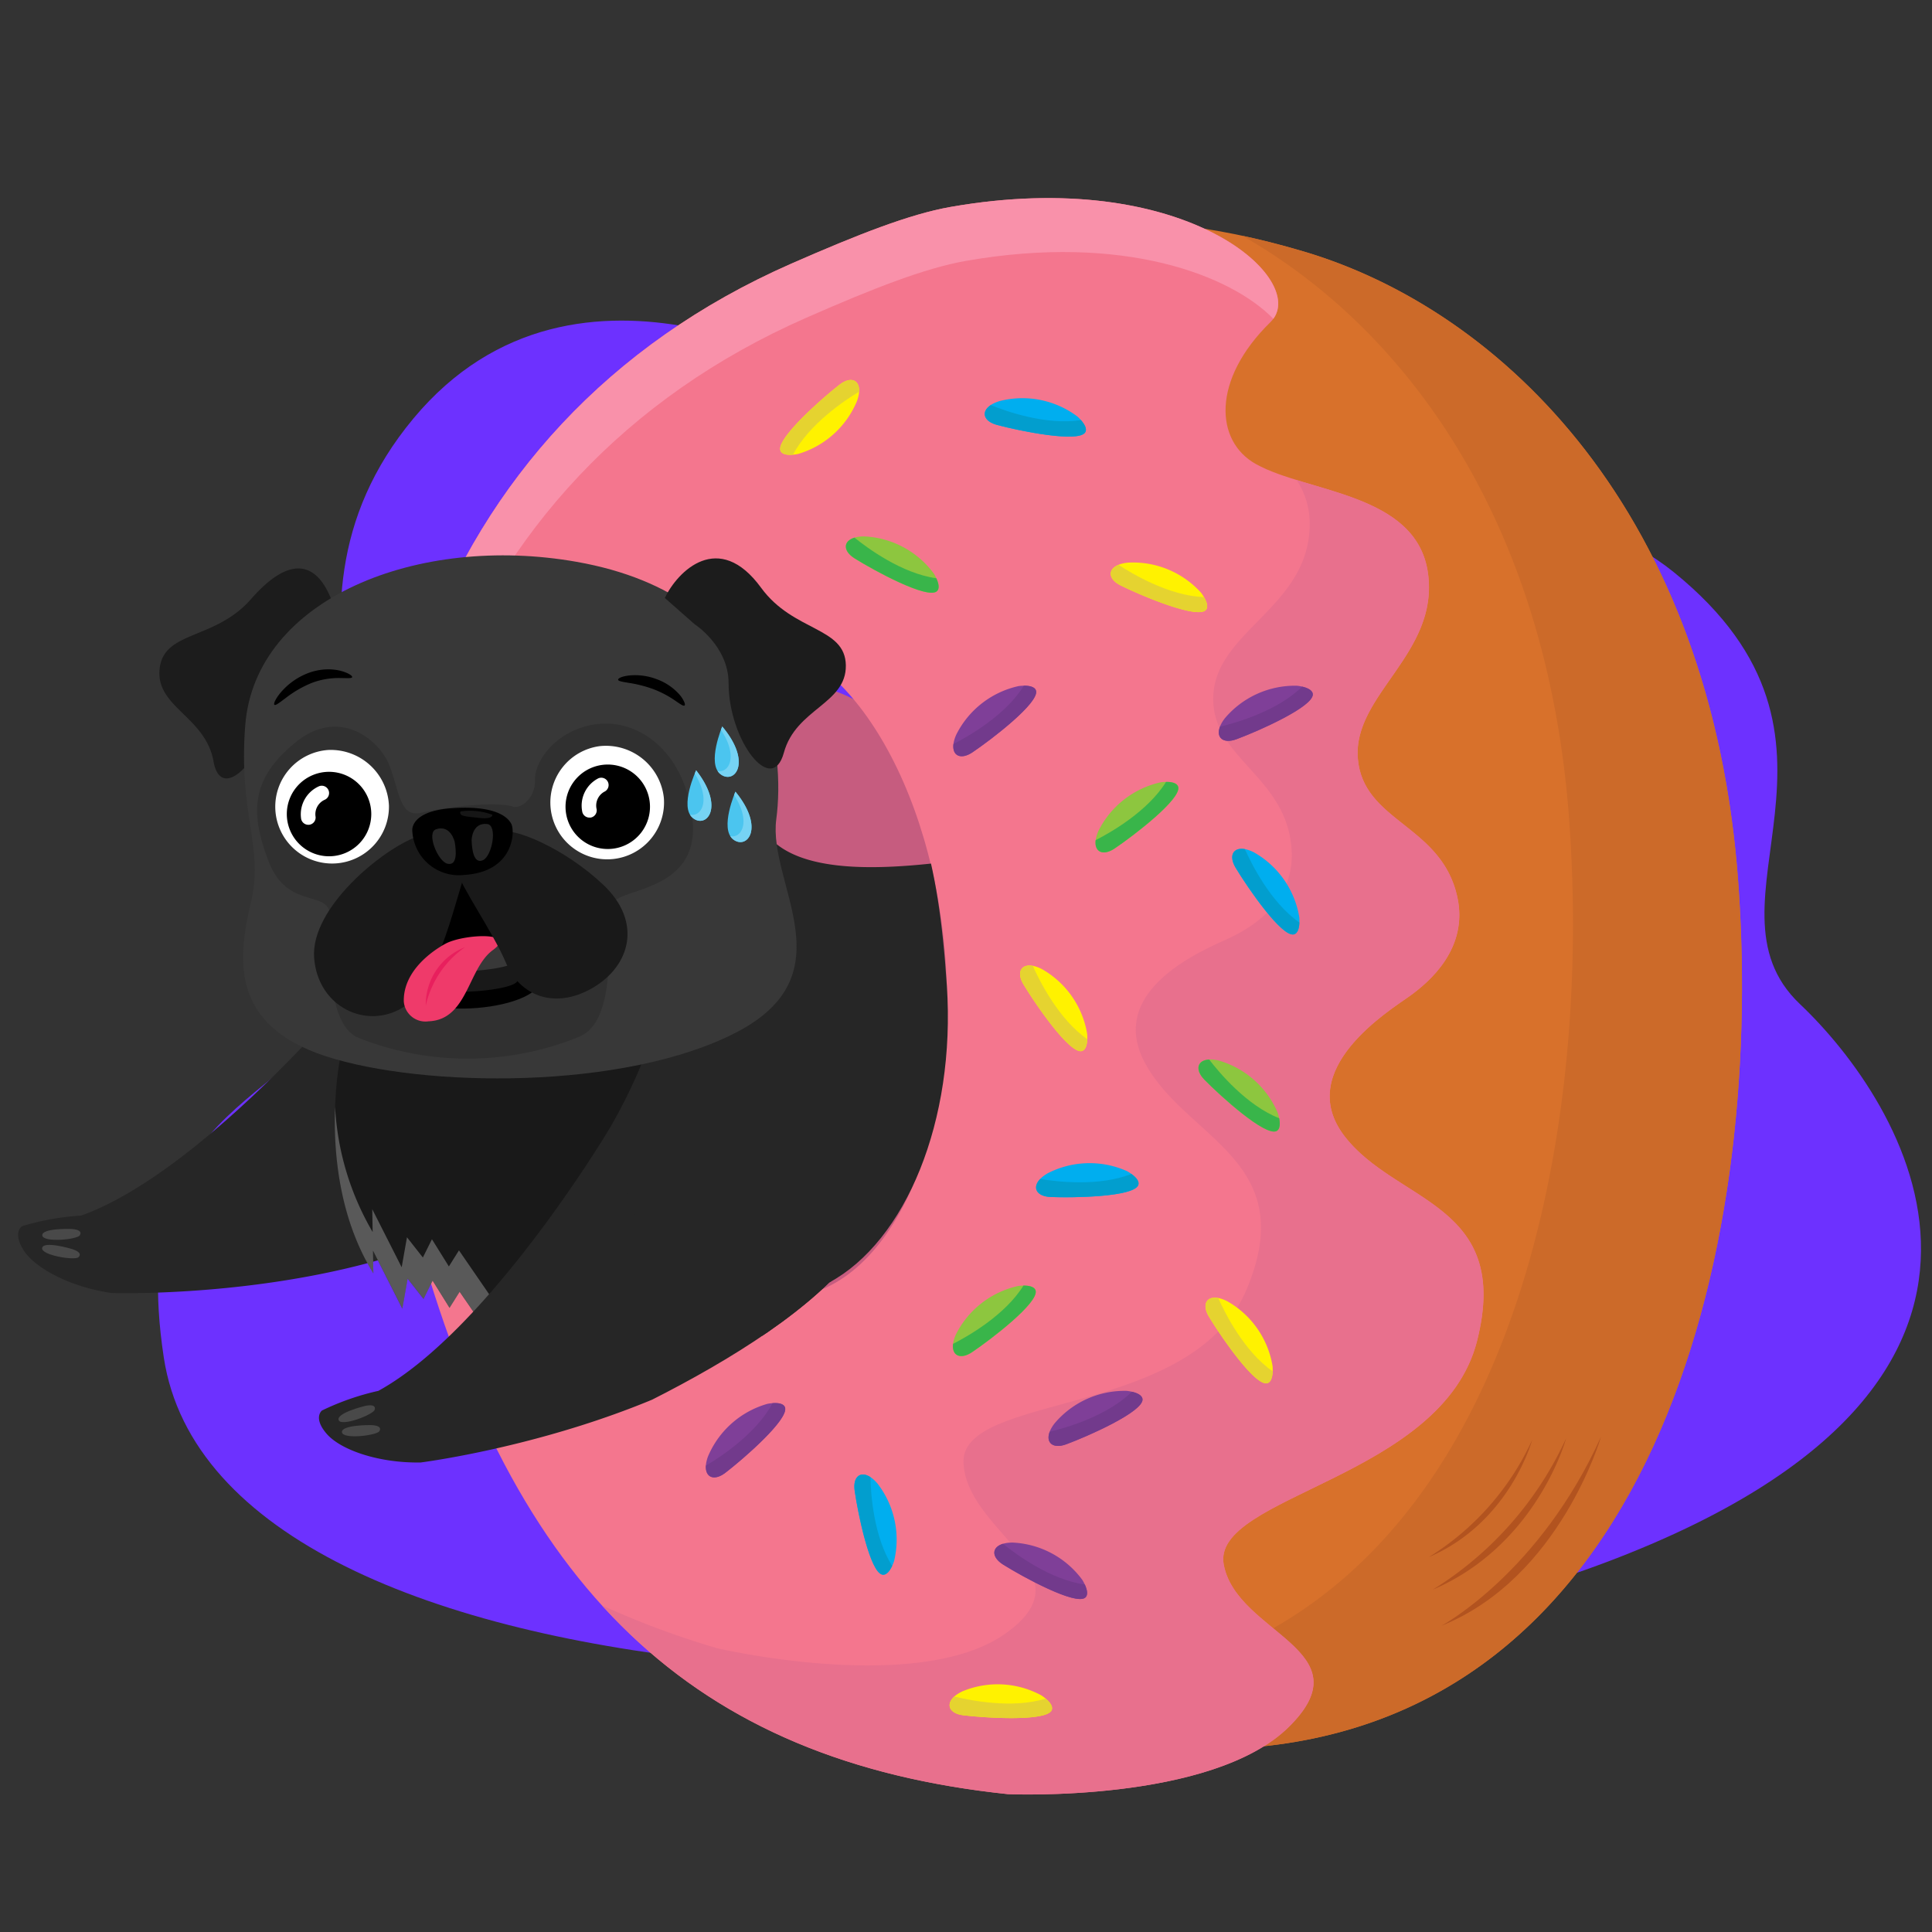 <svg xmlns="http://www.w3.org/2000/svg" xmlns:xlink="http://www.w3.org/1999/xlink" width="176" height="176" viewBox="0 0 176 176">
  <rect x="0" y="0" width="176" height="176" fill="#333333" stroke="none"/>
  <defs>
    <clipPath id="clip-path">
      <path id="Trazado_37035" data-name="Trazado 37035" d="M246.035,237.368c-.779-11.758-2.648-17.886-8.194-25.712l1.3-2.54-4.168-6.408-12.939-7.332-3.88,4.226s-8.932-6.469-28.258-1.358l-3.957-1.99-7.377,4.231-8.839,5,2.9,8.606,4.769,5.6,1.6,5.344s-3.792,10.658-1.8,13.321a53.817,53.817,0,0,1,3.884,6.328l-14.7,11.714s-5.509.388-6.327,2.438.028,6.277,5.317,8.088,25.31-1.606,25.31-1.606l4.642,3.614-4.861,4.891s-7.1.953-6.217,2.4,3.372,4.947,7.121,5.673,11.093.415,11.093.415,22.672-7.955,32.874-17.9C242.269,260.66,246.853,249.707,246.035,237.368Z" transform="translate(-159.779 -195.376)" fill="none"/>
    </clipPath>
  </defs>
  <g id="Grupo_34407" data-name="Grupo 34407" transform="translate(-96 -160)">
    <rect id="Rectángulo_3733" data-name="Rectángulo 3733" width="176" height="176" transform="translate(96 160)" fill="none"/>
    <g id="Grupo_34406" data-name="Grupo 34406" transform="translate(-63.779 150.641)">
      <path id="Trazado_36961" data-name="Trazado 36961" d="M314.965,96.277s-23.87-15.016-38.914,3.08.975,37.5-4.437,50.246-21.969,11.137-18.295,35.285c4.985,32.76,88.214,35.041,131.6,18.573s26.732-41.973,17.452-50.765c-9.713-9.2,7.434-24-11.468-39.327C375.04,100.5,344.186,112.327,314.965,96.277Z" transform="translate(-78.619 -51.865)" fill="#6d31ff"/>
      <path id="Trazado_36962" data-name="Trazado 36962" d="M549.352,41.109s8.881-4.152,26.8,1.214,37.09,23.686,39.483,57.639-7.988,76.37-45.418,78.675-51.439-16.5-51.439-16.5Z" transform="translate(-297.49 -10.019)" fill="#d8712b"/>
      <path id="Trazado_36963" data-name="Trazado 36963" d="M670.161,105.892c-2.392-33.953-21.568-52.273-39.482-57.639-2.019-.6-3.922-1.088-5.712-1.47,14.585,8.294,27.834,25.623,29.8,53.467,2.393,33.953-7.988,76.37-45.418,78.675a85.9,85.9,0,0,1-24.3-1.714c8.183,4.4,21.027,8.507,39.7,7.356C662.173,182.262,672.553,139.845,670.161,105.892Z" transform="translate(-352.021 -15.948)" fill="#cc6a29"/>
      <ellipse id="Elipse_719" data-name="Elipse 719" cx="16.547" cy="28.625" rx="16.547" ry="28.625" transform="translate(215.651 72.464) rotate(-2.389)" fill="#c65c7f"/>
      <path id="Trazado_36964" data-name="Trazado 36964" d="M444.445,51.64c-3.752-2.079-4.064-7.681,1.316-12.939,3.724-3.64-7.489-14.289-29.139-10.493-3.72.652-8.427,2.5-14.522,5.172-33.367,14.654-44.539,49.95-34.3,87.8,8.921,32.965,25.355,48.617,54.059,51.624,0,0,18.57.829,25.6-6.153s-4.777-8.459-5.957-14.75,19.9-7.839,23.076-20.394-7.366-12.52-12.072-18.64,4.224-11.526,5.979-12.8,5.329-4.311,4.289-9.015c-1.455-6.581-8.6-6.8-9.058-12.609s7.4-9.547,6.391-16.859S449.189,54.268,444.445,51.64Zm-28.5,42.878c1.883,16.52-3.962,31.25-13.055,32.9s-17.99-10.4-19.873-26.923,3.962-31.25,13.055-32.9S414.059,78,415.942,94.518Z" transform="translate(-170.245 0)" fill="#f4768e"/>
      <g id="Grupo_34372" data-name="Grupo 34372" transform="translate(193.895 27.401)">
        <path id="Trazado_36965" data-name="Trazado 36965" d="M403.489,38.3c6.1-2.677,10.8-4.52,14.522-5.173C432.4,30.6,442.174,34.457,446.023,38.4c2.861-3.889-8.321-13.885-29.4-10.189-3.72.652-8.427,2.5-14.522,5.172-33.367,14.654-44.539,49.95-34.3,87.8q.559,2.067,1.16,4.04C359.128,87.7,370.38,52.837,403.489,38.3Z" transform="translate(-364.141 -27.401)" fill="#f991aa"/>
      </g>
      <g id="Grupo_34373" data-name="Grupo 34373" transform="translate(214.62 53.087)">
        <path id="Trazado_36966" data-name="Trazado 36966" d="M544.428,172.423a7.154,7.154,0,0,1,1.193,4.1c-.068,7.383-8.383,9.6-8.771,15.4s6.639,7.349,7.12,14.1c.344,4.823-3.631,7.143-5.552,8.072s-11.536,4.585-7.773,11.484,14.19,8.83,9.223,20.593-26.033,9.358-25.781,15.769S525.8,272,517.831,277.558s-26.207,1.283-26.207,1.283a79.441,79.441,0,0,1-10.471-3.9c9.153,10.067,21.222,15.541,37,17.194,0,0,18.57.829,25.6-6.153s-4.776-8.459-5.957-14.75,19.9-7.839,23.076-20.394-7.366-12.52-12.072-18.64,4.224-11.526,5.979-12.8,5.329-4.311,4.289-9.015c-1.455-6.581-8.595-6.8-9.058-12.609s7.4-9.547,6.391-16.859C555.615,175.2,549.378,173.952,544.428,172.423Z" transform="translate(-481.153 -172.423)" fill="#e8708d"/>
      </g>
      <g id="Grupo_34392" data-name="Grupo 34392" transform="translate(224.079 43.975)">
        <g id="Grupo_34374" data-name="Grupo 34374" transform="translate(22.543 27.852)">
          <path id="Trazado_36967" data-name="Trazado 36967" d="M662.1,282.7a8.35,8.35,0,0,1,5.685-4.436s1.408-.216,1.586.417c.307,1.1-4.02,4.42-5.786,5.611C662.284,285.173,661.357,284.378,662.1,282.7Z" transform="translate(-661.836 -278.231)" fill="#7f3f98"/>
          <path id="Trazado_36968" data-name="Trazado 36968" d="M668.265,278.232c-1.671,2.7-5.088,4.632-6.413,5.309-.136,1.075.675,1.47,1.735.755,1.766-1.191,6.092-4.514,5.786-5.611C669.264,278.3,668.691,278.227,668.265,278.232Z" transform="translate(-661.837 -278.232)" fill="#723a8c"/>
        </g>
        <g id="Grupo_34375" data-name="Grupo 34375" transform="translate(0 93.199)">
          <path id="Trazado_36969" data-name="Trazado 36969" d="M534.762,652.028a8.35,8.35,0,0,1,5.4-4.776s1.392-.3,1.608.319c.373,1.076-3.741,4.659-5.43,5.955C535.1,654.484,534.122,653.746,534.762,652.028Z" transform="translate(-534.56 -647.179)" fill="#7f3f98"/>
          <path id="Trazado_36970" data-name="Trazado 36970" d="M540.64,647.189c-1.5,2.8-4.794,4.936-6.075,5.692-.07,1.082.764,1.426,1.778.647,1.69-1.3,5.8-4.88,5.43-5.955C541.641,647.19,541.065,647.157,540.64,647.189Z" transform="translate(-534.561 -647.179)" fill="#723a8c"/>
        </g>
        <g id="Grupo_34376" data-name="Grupo 34376" transform="translate(30.085 71.332)">
          <path id="Trazado_36971" data-name="Trazado 36971" d="M705.488,524.647a8.349,8.349,0,0,1,7.208-.192s1.261.662,1.028,1.278c-.4,1.065-5.859,1.169-7.987,1.078C704.168,526.744,703.895,525.554,705.488,524.647Z" transform="translate(-704.419 -523.717)" fill="#00aeef"/>
          <path id="Trazado_36972" data-name="Trazado 36972" d="M713.1,529.328c-2.947,1.179-6.845.7-8.312.462-.749.784-.33,1.583.948,1.638,2.128.091,7.582-.013,7.987-1.078C713.869,529.972,713.449,529.577,713.1,529.328Z" transform="translate(-704.42 -528.334)" fill="#029ece"/>
        </g>
        <g id="Grupo_34377" data-name="Grupo 34377" transform="translate(47.951 42.709)">
          <path id="Trazado_36973" data-name="Trazado 36973" d="M807.274,362.438a8.349,8.349,0,0,1,4.13,5.911s.142,1.418-.5,1.561c-1.112.249-4.2-4.247-5.3-6.073C804.8,362.491,805.64,361.607,807.274,362.438Z" transform="translate(-805.294 -362.116)" fill="#00aeef"/>
          <path id="Trazado_36974" data-name="Trazado 36974" d="M811.414,368.83c-2.607-1.811-4.358-5.325-4.964-6.684-1.067-.193-1.5.6-.845,1.693,1.1,1.826,4.187,6.322,5.3,6.073C811.3,369.824,811.4,369.255,811.414,368.83Z" transform="translate(-805.294 -362.117)" fill="#029ece"/>
        </g>
        <g id="Grupo_34378" data-name="Grupo 34378" transform="translate(45.518 83.601)">
          <path id="Trazado_36975" data-name="Trazado 36975" d="M793.534,593.313a8.349,8.349,0,0,1,4.13,5.911s.142,1.418-.5,1.561c-1.111.249-4.2-4.247-5.3-6.073C791.056,593.366,791.9,592.482,793.534,593.313Z" transform="translate(-791.554 -592.991)" fill="#fff200"/>
          <path id="Trazado_36976" data-name="Trazado 36976" d="M797.674,599.7c-2.607-1.811-4.358-5.325-4.964-6.684-1.067-.193-1.5.6-.845,1.693,1.1,1.826,4.187,6.321,5.3,6.073C797.558,600.7,797.657,600.13,797.674,599.7Z" transform="translate(-791.554 -592.992)" fill="#e5d330"/>
        </g>
        <g id="Grupo_34379" data-name="Grupo 34379" transform="translate(25.407 1.66)">
          <path id="Trazado_36977" data-name="Trazado 36977" d="M679.349,130.614A8.35,8.35,0,0,1,686.426,132s1.086.922.724,1.471c-.627.951-5.973-.138-8.03-.691C677.6,132.372,677.6,131.151,679.349,130.614Z" transform="translate(-678.007 -130.349)" fill="#00aeef"/>
          <path id="Trazado_36978" data-name="Trazado 36978" d="M686.767,135.246c-3.134.507-6.834-.806-8.213-1.363-.9.6-.668,1.473.568,1.805,2.057.553,7.4,1.641,8.03.691C687.373,136.042,687.049,135.564,686.767,135.246Z" transform="translate(-678.008 -133.257)" fill="#029ece"/>
        </g>
        <g id="Grupo_34380" data-name="Grupo 34380" transform="translate(36.886 16.622)">
          <path id="Trazado_36979" data-name="Trazado 36979" d="M744.378,214.844a8.349,8.349,0,0,1,6.669,2.743s.885,1.116.422,1.584c-.8.81-5.831-1.3-7.74-2.248C742.321,216.226,742.553,215.027,744.378,214.844Z" transform="translate(-742.819 -214.827)" fill="#fff200"/>
          <path id="Trazado_36980" data-name="Trazado 36980" d="M751.314,218.984c-3.172-.115-6.544-2.127-7.788-2.943-1,.414-.943,1.314.2,1.881,1.909.945,6.939,3.058,7.74,2.248C751.754,219.883,751.53,219.352,751.314,218.984Z" transform="translate(-742.82 -215.826)" fill="#e5d330"/>
        </g>
        <g id="Grupo_34381" data-name="Grupo 34381" transform="translate(6.774)">
          <path id="Trazado_36981" data-name="Trazado 36981" d="M579.8,122.895a8.349,8.349,0,0,1-5.363,4.821s-1.39.314-1.611-.306c-.383-1.073,3.7-4.689,5.38-6C579.449,120.442,580.429,121.171,579.8,122.895Z" transform="translate(-572.805 -120.978)" fill="#fff200"/>
          <path id="Trazado_36982" data-name="Trazado 36982" d="M573.967,127.784c1.479-2.809,4.753-4.976,6.028-5.743.061-1.082-.776-1.419-1.784-.632-1.678,1.311-5.763,4.928-5.38,6C572.966,127.79,573.542,127.819,573.967,127.784Z" transform="translate(-572.805 -120.978)" fill="#e5d330"/>
        </g>
        <g id="Grupo_34382" data-name="Grupo 34382" transform="translate(13.53 99.708)">
          <path id="Trazado_36983" data-name="Trazado 36983" d="M613.059,684.757a8.35,8.35,0,0,1,1.512,7.051s-.419,1.361-1.067,1.245c-1.121-.2-2.224-5.545-2.526-7.653C610.756,683.844,611.876,683.357,613.059,684.757Z" transform="translate(-610.95 -683.93)" fill="#00aeef"/>
          <path id="Trazado_36984" data-name="Trazado 36984" d="M614.394,692.254c-1.7-2.681-1.949-6.6-1.98-8.086-.908-.592-1.617-.034-1.436,1.232.3,2.108,1.4,7.451,2.526,7.653C613.9,693.125,614.213,692.64,614.394,692.254Z" transform="translate(-610.95 -683.931)" fill="#029ece"/>
        </g>
        <g id="Grupo_34383" data-name="Grupo 34383" transform="translate(31.216 92.081)">
          <path id="Trazado_36985" data-name="Trazado 36985" d="M711.351,643.841a8.35,8.35,0,0,1,6.572-2.967s1.419.122,1.442.78c.039,1.138-4.95,3.346-6.947,4.086C710.945,646.285,710.233,645.293,711.351,643.841Z" transform="translate(-710.803 -640.867)" fill="#7f3f98"/>
          <path id="Trazado_36986" data-name="Trazado 36986" d="M718.4,641.345c-2.261,2.228-6.038,3.3-7.485,3.644-.386,1.013.309,1.588,1.508,1.143,2-.74,6.986-2.948,6.947-4.086C719.352,641.643,718.812,641.441,718.4,641.345Z" transform="translate(-710.804 -641.26)" fill="#723a8c"/>
        </g>
        <g id="Grupo_34384" data-name="Grupo 34384" transform="translate(28.629 53.34)">
          <path id="Trazado_36987" data-name="Trazado 36987" d="M698.18,422.456a8.349,8.349,0,0,1,4.13,5.911s.142,1.418-.5,1.561c-1.111.249-4.2-4.247-5.3-6.073C695.7,422.509,696.546,421.625,698.18,422.456Z" transform="translate(-696.2 -422.134)" fill="#fff200"/>
          <path id="Trazado_36988" data-name="Trazado 36988" d="M702.32,428.848c-2.607-1.811-4.358-5.325-4.964-6.684-1.067-.193-1.5.6-.845,1.693,1.1,1.826,4.187,6.321,5.3,6.073C702.2,429.842,702.3,429.273,702.32,428.848Z" transform="translate(-696.2 -422.135)" fill="#e5d330"/>
        </g>
        <g id="Grupo_34385" data-name="Grupo 34385" transform="translate(26.281 105.908)">
          <path id="Trazado_36989" data-name="Trazado 36989" d="M684.6,718.937a8.349,8.349,0,0,1,6.36,3.4s.769,1.2.262,1.619c-.878.725-5.671-1.881-7.475-3.012C682.416,720.107,682.767,718.937,684.6,718.937Z" transform="translate(-682.944 -718.937)" fill="#7f3f98"/>
          <path id="Trazado_36990" data-name="Trazado 36990" d="M691.187,723.276c-3.144-.433-6.3-2.772-7.454-3.708-1.038.312-1.07,1.213.014,1.892,1.8,1.131,6.6,3.737,7.475,3.012C691.534,724.214,691.364,723.663,691.187,723.276Z" transform="translate(-682.945 -719.456)" fill="#723a8c"/>
        </g>
        <g id="Grupo_34386" data-name="Grupo 34386" transform="translate(35.497 36.612)">
          <path id="Trazado_36991" data-name="Trazado 36991" d="M735.239,332.162a8.349,8.349,0,0,1,5.685-4.436s1.408-.216,1.585.417c.307,1.1-4.019,4.42-5.785,5.611C735.422,334.633,734.5,333.837,735.239,332.162Z" transform="translate(-734.974 -327.691)" fill="#8dc63f"/>
          <path id="Trazado_36992" data-name="Trazado 36992" d="M741.4,327.692c-1.671,2.7-5.088,4.632-6.413,5.309-.137,1.075.675,1.47,1.735.755,1.766-1.191,6.092-4.514,5.785-5.611C742.4,327.755,741.829,327.687,741.4,327.692Z" transform="translate(-734.975 -327.691)" fill="#39b54a"/>
        </g>
        <g id="Grupo_34387" data-name="Grupo 34387" transform="translate(22.506 82.497)">
          <path id="Trazado_36993" data-name="Trazado 36993" d="M661.891,591.23a8.35,8.35,0,0,1,5.685-4.435s1.408-.216,1.586.417c.307,1.1-4.02,4.42-5.785,5.611C662.074,593.7,661.147,592.906,661.891,591.23Z" transform="translate(-661.626 -586.759)" fill="#8dc63f"/>
          <path id="Trazado_36994" data-name="Trazado 36994" d="M668.055,586.76c-1.671,2.7-5.088,4.632-6.413,5.309-.136,1.075.675,1.47,1.735.755,1.766-1.191,6.092-4.514,5.785-5.611C669.054,586.824,668.481,586.755,668.055,586.76Z" transform="translate(-661.627 -586.76)" fill="#39b54a"/>
        </g>
        <g id="Grupo_34388" data-name="Grupo 34388" transform="translate(12.753 14.249)">
          <path id="Trazado_36995" data-name="Trazado 36995" d="M608.219,201.428a8.35,8.35,0,0,1,6.365,3.39s.77,1.2.263,1.618c-.877.727-5.673-1.874-7.479-3C606.036,202.6,606.386,201.43,608.219,201.428Z" transform="translate(-606.564 -201.428)" fill="#8dc63f"/>
          <path id="Trazado_36996" data-name="Trazado 36996" d="M614.811,205.763c-3.145-.429-6.3-2.764-7.458-3.7-1.038.313-1.068,1.214.016,1.892,1.806,1.129,6.6,3.729,7.479,3C615.159,206.7,614.989,206.15,614.811,205.763Z" transform="translate(-606.565 -201.951)" fill="#39b54a"/>
        </g>
        <g id="Grupo_34389" data-name="Grupo 34389" transform="translate(44.874 61.899)">
          <path id="Trazado_36997" data-name="Trazado 36997" d="M789.765,470.558a8.349,8.349,0,0,1,5.389,4.791s.467,1.346-.124,1.635c-1.023.5-5.073-3.156-6.563-4.677C787.368,471.185,787.983,470.129,789.765,470.558Z" transform="translate(-787.919 -470.461)" fill="#8dc63f"/>
          <path id="Trazado_36998" data-name="Trazado 36998" d="M795.275,475.829c-2.956-1.156-5.475-4.168-6.379-5.349-1.082.06-1.324.929-.429,1.843,1.49,1.522,5.54,5.177,6.563,4.677C795.393,476.823,795.357,476.248,795.275,475.829Z" transform="translate(-787.919 -470.477)" fill="#39b54a"/>
        </g>
        <g id="Grupo_34390" data-name="Grupo 34390" transform="translate(22.206 118.812)">
          <path id="Trazado_36999" data-name="Trazado 36999" d="M661.1,792.44a8.349,8.349,0,0,1,7.2.372s1.206.759.925,1.354c-.487,1.03-5.932.707-8.047.451C659.622,794.427,659.443,793.219,661.1,792.44Z" transform="translate(-659.933 -791.791)" fill="#fff200"/>
          <path id="Trazado_37000" data-name="Trazado 37000" d="M668.689,798.3c-3.03.945-6.879.168-8.323-.189-.807.723-.453,1.553.817,1.707,2.114.257,7.56.579,8.047-.45C669.4,799,669.014,798.574,668.689,798.3Z" transform="translate(-659.934 -796.991)" fill="#e5d330"/>
        </g>
        <g id="Grupo_34391" data-name="Grupo 34391" transform="translate(46.73 27.852)">
          <path id="Trazado_37001" data-name="Trazado 37001" d="M798.947,281.2a8.35,8.35,0,0,1,6.572-2.967s1.419.122,1.442.78c.039,1.138-4.95,3.346-6.947,4.086C798.541,283.649,797.828,282.657,798.947,281.2Z" transform="translate(-798.399 -278.232)" fill="#7f3f98"/>
          <path id="Trazado_37002" data-name="Trazado 37002" d="M805.992,278.709c-2.261,2.228-6.038,3.3-7.485,3.644-.387,1.013.309,1.588,1.508,1.143,2-.74,6.986-2.948,6.947-4.086C806.948,279.007,806.407,278.8,805.992,278.709Z" transform="translate(-798.4 -278.624)" fill="#723a8c"/>
        </g>
      </g>
      <g id="Grupo_34400" data-name="Grupo 34400" transform="translate(159.779 57.152)">
        <g id="Grupo_34399" data-name="Grupo 34399" transform="translate(0)" clip-path="url(#clip-path)">
          <g id="Grupo_34395" data-name="Grupo 34395" transform="translate(1.649 23.459)">
            <path id="Trazado_37003" data-name="Trazado 37003" d="M211.04,436.583s-13.6,16.246-24.46,20.142a23.572,23.572,0,0,0-5.361.956s-.929.512.088,2.16,4.244,3.395,8.048,3.936c0,0,26.442.9,39.983-10.777C229.338,453,225.7,435.017,211.04,436.583Z" transform="translate(-180.831 -417.241)" fill="#262626"/>
            <path id="Trazado_37004" data-name="Trazado 37004" d="M344.195,460.466s-2.23,10.978,3.045,19.51L347.2,477.9l2.68,5.289.484-2.731,1.448,1.843.826-1.665,1.542,2.478.92-1.465,3.245,4.719,15.161-11.106,1.027-13.957-.393-2.963Z" transform="translate(-314.876 -435.224)" fill="#191919"/>
            <path id="Trazado_37005" data-name="Trazado 37005" d="M373.445,477.523l-15.161,11.106-3.245-4.72-.92,1.465-1.542-2.478-.826,1.665-1.448-1.843-.484,2.731-2.68-5.29.036,2.078a25.208,25.208,0,0,1-3.423-11.407c-.145,3.98.3,10.024,3.489,15.176l-.036-2.078,2.68,5.289.484-2.731,1.448,1.843.826-1.665,1.542,2.478.92-1.465,3.245,4.719,15.161-11.106,1.027-13.957-.221-1.664Z" transform="translate(-314.877 -441.256)" fill="#fff" opacity="0.28"/>
            <path id="Trazado_37006" data-name="Trazado 37006" d="M361.958,504.162s-10.862,18.191-20.97,23.753a23.568,23.568,0,0,0-5.142,1.791s-.836.652.428,2.119,4.727,2.682,8.568,2.615c0,0,26.252-3.293,37.778-16.959C382.62,517.48,376.188,500.3,361.958,504.162Z" transform="translate(-308.167 -472.464)" fill="#262626"/>
            <path id="Trazado_37007" data-name="Trazado 37007" d="M486.963,367.523l-2.426-8a47.836,47.836,0,0,0,5.776-15.338,63.429,63.429,0,0,1,5.769-16.36,32.424,32.424,0,0,0,2.555,4.308c2.52,4,10.031,3.721,16.184,3.009a52.109,52.109,0,0,1,1.053,19.825c-1.505,11.224-7.691,18.247-17.034,23.571Z" transform="translate(-430.746 -327.824)" fill="#262626"/>
            <g id="Grupo_34393" data-name="Grupo 34393" transform="translate(29.185 56.767)">
              <path id="Trazado_37008" data-name="Trazado 37008" d="M347.923,648.417s-2.537.63-2.3,1.263,3.158-.5,3.284-.942C349.092,648.083,347.923,648.417,347.923,648.417Z" transform="translate(-345.608 -648.332)" fill="#494949"/>
              <path id="Trazado_37009" data-name="Trazado 37009" d="M349.929,658.5s-2.614-.02-2.541.651,3.182.3,3.415-.1C351.145,658.464,349.929,658.5,349.929,658.5Z" transform="translate(-347.072 -656.697)" fill="#494949"/>
            </g>
            <g id="Grupo_34394" data-name="Grupo 34394" transform="translate(2.188 40.7)">
              <path id="Trazado_37010" data-name="Trazado 37010" d="M195.824,557.618s-2.612-.087-2.557.586,3.173.386,3.416-.008C197.04,557.615,195.824,557.618,195.824,557.618Z" transform="translate(-193.251 -557.614)" fill="#494949"/>
              <path id="Trazado_37011" data-name="Trazado 37011" d="M195.808,566.174s-2.509-.734-2.623-.068,2.977,1.163,3.311.841C196.986,566.474,195.808,566.174,195.808,566.174Z" transform="translate(-193.183 -564.372)" fill="#494949"/>
            </g>
          </g>
          <g id="Grupo_34398" data-name="Grupo 34398" transform="translate(14.52 2.799)">
            <path id="Trazado_37012" data-name="Trazado 37012" d="M269.213,220.885c-.939-2.536-3.056-5.1-7.377-.173-3.3,3.762-7.946,2.837-8.317,6.344s4.18,4.329,4.912,8.436,5-.705,5.58-5.856a12.265,12.265,0,0,1,3.442-7.626Z" transform="translate(-253.498 -216.719)" fill="#1c1c1c"/>
            <path id="Trazado_37013" data-name="Trazado 37013" d="M326.936,211.771c-14.443-2.555-29.282,3.326-30.191,14.884-.641,8.148,1.71,11.087.532,16.07s-2.051,11.2,6.805,14.084,27.259,3.114,37.44-2.195,2.82-13.531,3.6-19.4S344.909,214.95,326.936,211.771Z" transform="translate(-288.924 -211.181)" fill="#383838"/>
            <path id="Trazado_37014" data-name="Trazado 37014" d="M318.672,305.853c-1.853.407-1.922-1.7-2.8-4.159s-4.59-5.539-8.6-2.278-4.224,6.3-2.467,10.863,5.637,2.42,5.6,5.084-.424,9.806,2.622,11a26.977,26.977,0,0,0,19.945-.064c4.091-1.512,2.285-11,3.233-12.309s8.018-1.091,7.191-7.713-5.7-9.6-9.98-8.232c-3.057.978-4.385,3.468-4.343,4.753.056,1.716-1.326,2.756-2.06,2.473S322.91,304.923,318.672,305.853Z" transform="translate(-294.851 -282.395)" fill="#303030"/>
            <path id="Trazado_37015" data-name="Trazado 37015" d="M381.345,383.078c-1.987,4.08,11.212,3.447,11.968.331s-5.952-10.315-6.783-10.014S382.491,379.523,381.345,383.078Z" transform="translate(-358.534 -344.656)"/>
            <path id="Trazado_37016" data-name="Trazado 37016" d="M395.969,421.262a1.5,1.5,0,0,0,1.209,1.6c1.325.261,5.413-.118,6.083-.778s.034-1.867.034-1.867Z" transform="translate(-370.733 -383.195)" fill="#191919"/>
            <path id="Trazado_37017" data-name="Trazado 37017" d="M395.121,410.816a1.5,1.5,0,0,0,1.2,1.61c1.323.27,5.414-.082,6.088-.737s.047-1.867.047-1.867Z" transform="translate(-370.034 -374.639)" fill="#383838"/>
            <path id="Trazado_37018" data-name="Trazado 37018" d="M323.552,316.284a5.178,5.178,0,1,1-5.533-5.06A5.305,5.305,0,0,1,323.552,316.284Z" transform="translate(-302.641 -293.495)" fill="#fff"/>
            <path id="Trazado_37019" data-name="Trazado 37019" d="M465.076,313.8a5.178,5.178,0,1,1-5.846-4.7A5.306,5.306,0,0,1,465.076,313.8Z" transform="translate(-419.122 -291.72)" fill="#fff"/>
            <path id="Trazado_37020" data-name="Trazado 37020" d="M470.047,322.086a3.847,3.847,0,1,1-4.323-3.3A3.847,3.847,0,0,1,470.047,322.086Z" transform="translate(-425.389 -299.696)"/>
            <path id="Trazado_37021" data-name="Trazado 37021" d="M326.735,326.37a3.847,3.847,0,1,1-3.837-3.856A3.847,3.847,0,0,1,326.735,326.37Z" transform="translate(-307.433 -302.795)"/>
            <path id="Trazado_37022" data-name="Trazado 37022" d="M342.463,355.715c-3.257,1.166-9.765,6.537-9.433,11.05s4.764,6.576,8.08,4.54,5.1-11.1,5.8-12.567C345.828,357.016,342.463,355.715,342.463,355.715Z" transform="translate(-318.934 -330.116)" fill="#191919"/>
            <path id="Trazado_37023" data-name="Trazado 37023" d="M319.618,270.511c-.043.133-.5.085-1.187.08a6.9,6.9,0,0,0-2.567.475,10.137,10.137,0,0,0-2.3,1.346c-.563.418-.922.708-1.032.617-.093-.076.078-.519.566-1.106a6.156,6.156,0,0,1,2.416-1.745,5.235,5.235,0,0,1,1.64-.369,4.818,4.818,0,0,1,1.36.112C319.267,270.11,319.659,270.4,319.618,270.511Z" transform="translate(-302.056 -259.417)"/>
            <path id="Trazado_37024" data-name="Trazado 37024" d="M495.5,275.556c-.111.085-.421-.149-.9-.476a9.273,9.273,0,0,0-1.981-1.027,11.481,11.481,0,0,0-2.183-.555c-.58-.1-.964-.15-.983-.286s.35-.314,1-.39a5.511,5.511,0,0,1,2.5.334,5.069,5.069,0,0,1,2.1,1.423,2.61,2.61,0,0,1,.417.652C495.543,275.4,495.555,275.516,495.5,275.556Z" transform="translate(-447.661 -261.88)"/>
            <path id="Trazado_37025" data-name="Trazado 37025" d="M326.965,333.22a.668.668,0,0,1-.671-.615,2.791,2.791,0,0,1,1.649-2.9.668.668,0,0,1,.479,1.248,1.443,1.443,0,0,0-.8,1.547.668.668,0,0,1-.612.72Z" transform="translate(-313.392 -308.675)" fill="#fff"/>
            <path id="Trazado_37026" data-name="Trazado 37026" d="M471.5,329.168a.668.668,0,0,1-.709-.57,2.791,2.791,0,0,1,1.46-3,.668.668,0,0,1,.558,1.215,1.442,1.442,0,0,0-.7,1.6.668.668,0,0,1-.565.758Z" transform="translate(-432.276 -305.281)" fill="#fff"/>
            <path id="Trazado_37027" data-name="Trazado 37027" d="M513.458,216.346c1.162-2.442,4.909-6.222,8.773-.928,2.949,4.042,7.661,3.535,7.718,7.061s-4.549,3.939-5.646,7.964-5.035-1.146-5.035-6.33c0-3.392-3.1-5.38-3.1-5.38Z" transform="translate(-467.415 -212.465)" fill="#1c1c1c"/>
            <g id="Grupo_34396" data-name="Grupo 34396" transform="translate(22.264 34.691)">
              <path id="Trazado_37028" data-name="Trazado 37028" d="M383.127,407.67s-4.011,1.939-3.925,5.335a1.975,1.975,0,0,0,2.247,1.8c3.589-.134,3.577-4.819,5.863-6.487S384.892,406.836,383.127,407.67Z" transform="translate(-379.2 -407.049)" fill="#ef3a6a"/>
              <path id="Trazado_37029" data-name="Trazado 37029" d="M394.057,412.664a8.821,8.821,0,0,0-3.592,5.343A5.628,5.628,0,0,1,394.057,412.664Z" transform="translate(-388.464 -411.669)" fill="#e81f5d"/>
            </g>
            <path id="Trazado_37030" data-name="Trazado 37030" d="M406.505,356.617c.325,1.474,3.235,5.524,4.491,8.488s4.436,4.241,7.877,2.238,4.559-6.009.961-9.4-8.191-5.222-9.333-4.808C409.307,353.6,406.505,356.617,406.505,356.617Z" transform="translate(-379.405 -327.941)" fill="#191919"/>
            <g id="Grupo_34397" data-name="Grupo 34397" transform="translate(23.037 22.988)">
              <path id="Trazado_37031" data-name="Trazado 37031" d="M383.566,343.065s-.243-1.784,3.618-2.05,5.061.761,5.406,1.442.232,4.362-4.284,4.638A4.247,4.247,0,0,1,383.566,343.065Z" transform="translate(-383.563 -340.972)"/>
              <path id="Trazado_37032" data-name="Trazado 37032" d="M395.882,352.842s-.352-1.595-1.692-1.154c-.923.3.162,2.971,1.056,3.148S396.025,353.665,395.882,352.842Z" transform="translate(-392.018 -349.727)" fill="#262626"/>
              <path id="Trazado_37033" data-name="Trazado 37033" d="M414.083,350.782s.022-1.633,1.424-1.472c.965.111.442,2.942-.4,3.3S414.109,351.617,414.083,350.782Z" transform="translate(-408.677 -347.824)" fill="#262626"/>
              <path id="Trazado_37034" data-name="Trazado 37034" d="M408.247,342.623a5.921,5.921,0,0,1,2.9.3s.1.437-1.2.289S408.1,343.07,408.247,342.623Z" transform="translate(-403.856 -342.283)" fill="#161616"/>
            </g>
          </g>
        </g>
      </g>
      <g id="Grupo_34401" data-name="Grupo 34401" transform="translate(289.948 140.229)">
        <path id="Trazado_37036" data-name="Trazado 37036" d="M912.938,681.654s8.931-4.79,14.536-17.229C927.474,664.425,923.749,677.315,912.938,681.654Z" transform="translate(-911.789 -664.425)" fill="#b2531f"/>
        <path id="Trazado_37037" data-name="Trazado 37037" d="M908.4,679.116a31.729,31.729,0,0,0,12.153-13.787S917.937,675.036,908.4,679.116Z" transform="translate(-908.053 -665.169)" fill="#b2531f"/>
        <path id="Trazado_37038" data-name="Trazado 37038" d="M906.453,676.815a24.559,24.559,0,0,0,9.407-10.672S913.838,673.657,906.453,676.815Z" transform="translate(-906.453 -665.839)" fill="#b2531f"/>
      </g>
      <g id="Grupo_34405" data-name="Grupo 34405" transform="translate(222.408 75.542)">
        <g id="Grupo_34402" data-name="Grupo 34402" transform="translate(0 3.99)">
          <path id="Trazado_37039" data-name="Trazado 37039" d="M525.914,321.728s-1.54,3.314-.316,4.333S528.568,325.13,525.914,321.728Z" transform="translate(-525.126 -321.728)" fill="#4bc5ef"/>
          <path id="Trazado_37040" data-name="Trazado 37040" d="M526.969,321.728s-.052.113-.13.3c1.529,2.481.578,3.976-.431,3.736a1.115,1.115,0,0,0,.246.294C527.878,327.079,529.624,325.13,526.969,321.728Z" transform="translate(-526.181 -321.728)" fill="#76d3f4"/>
        </g>
        <g id="Grupo_34403" data-name="Grupo 34403" transform="translate(3.649 5.937)">
          <path id="Trazado_37041" data-name="Trazado 37041" d="M546.448,332.722s-1.462,3.35-.214,4.339S549.182,336.06,546.448,332.722Z" transform="translate(-545.73 -332.722)" fill="#4bc5ef"/>
          <path id="Trazado_37042" data-name="Trazado 37042" d="M547.617,332.722s-.05.114-.123.306c1.586,2.444.671,3.961-.344,3.745a1.114,1.114,0,0,0,.253.289C548.652,338.05,550.351,336.06,547.617,332.722Z" transform="translate(-546.899 -332.722)" fill="#76d3f4"/>
        </g>
        <g id="Grupo_34404" data-name="Grupo 34404" transform="translate(2.482 0)">
          <path id="Trazado_37043" data-name="Trazado 37043" d="M539.823,299.2s-1.422,3.367-.163,4.341S542.6,302.507,539.823,299.2Z" transform="translate(-539.14 -299.201)" fill="#4bc5ef"/>
          <path id="Trazado_37044" data-name="Trazado 37044" d="M541.053,299.2s-.048.115-.119.307c1.615,2.426.718,3.953-.3,3.749a1.11,1.11,0,0,0,.256.286C542.149,304.516,543.825,302.507,541.053,299.2Z" transform="translate(-540.369 -299.201)" fill="#76d3f4"/>
        </g>
      </g>
    </g>
  </g>
</svg>
